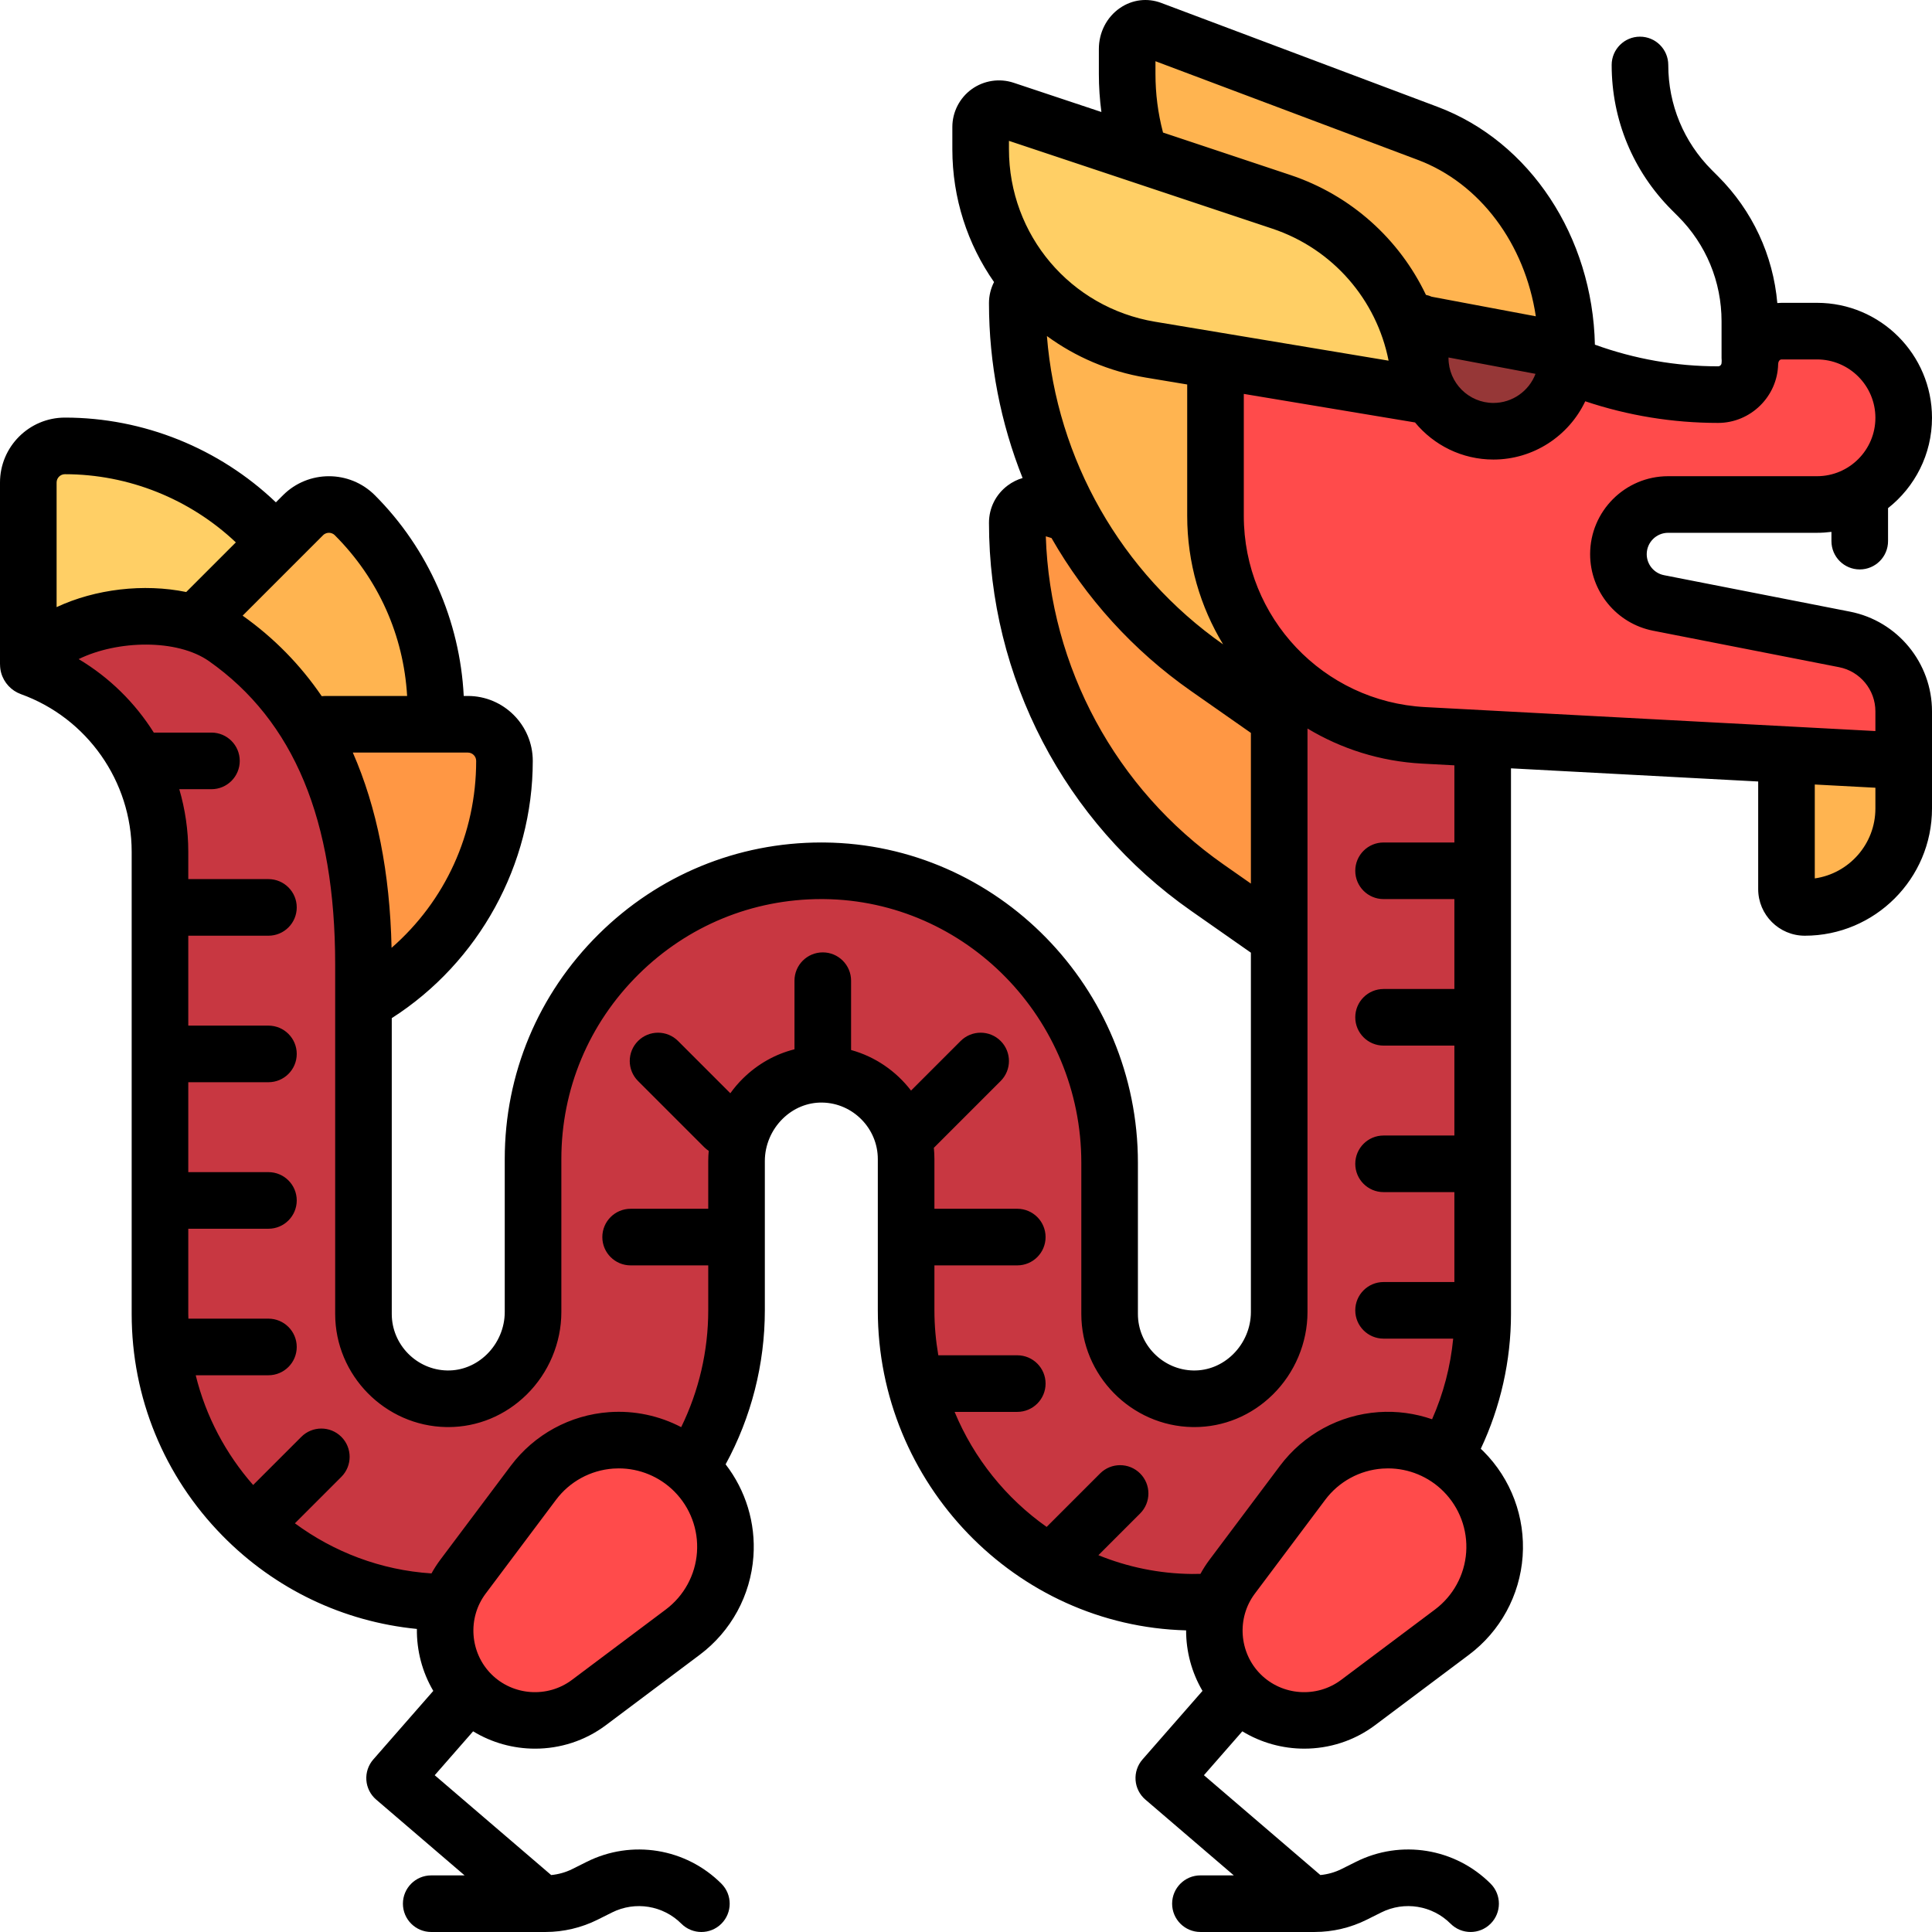 <?xml version="1.0" encoding="iso-8859-1"?>
<!-- Generator: Adobe Illustrator 19.0.0, SVG Export Plug-In . SVG Version: 6.00 Build 0)  -->
<svg version="1.1" id="Capa_1" xmlns="http://www.w3.org/2000/svg" xmlns:xlink="http://www.w3.org/1999/xlink" x="0px" y="0px"
	 viewBox="0 0 512.001 512.001" style="enable-background:new 0 0 512.001 512.001;" xml:space="preserve">
<path style="fill:#FFCF65;" d="M90.368,185.913l4.496,58.442L46.329,176.08L7.5,175.92v-48.05c0-5.361,4.346-9.707,9.707-9.707l0,0
	C55.549,118.164,87.427,147.684,90.368,185.913z"/>
<path style="fill:#FF9744;" d="M366.66,267.924L319.912,235.2c-31.539-22.077-50.322-58.153-50.322-96.651l0,0
	c0-3.251,3.134-5.583,6.248-4.649l90.822,27.247L366.66,267.924L366.66,267.924z"/>
<path style="fill:#FFB450;" d="M504.5,187.566v26.694c0,14.475-11.734,26.209-26.209,26.209c-2.681,0-4.854-2.173-4.854-4.854
	v-48.05H504.5V187.566z M94.032,136.536c-3.791-3.791-9.937-3.791-13.728,0l-33.976,33.976l27.343,27.568l-13.958,82.597
	l38.146-44.504C122.812,207.062,121.144,163.647,94.032,136.536L94.032,136.536z M269.59,80.307L269.59,80.307
	c0,38.498,18.783,74.574,50.322,96.652l46.748,32.724V102.905l-90.822-27.247C272.724,74.724,269.59,77.056,269.59,80.307z"/>
<path style="fill:#FF9744;" d="M133.691,201.642L133.691,201.642c0,38.342-29.52,70.22-67.749,73.161l-0.2,0.015v-36.923
	l10.033-7.132l0.159-38.828h48.05C129.345,191.935,133.691,196.281,133.691,201.642z"/>
<path style="fill:#C83741;" d="M392.927,162.814v185.407c0,42.377-34.682,76.806-77.152,76.395
	c-42.059-0.408-75.644-35.308-75.644-77.369v-40.086c0-12.261-9.872-22.26-22.084-22.467c-12.569-0.213-22.856,10.407-22.856,22.978
	v39.576c0,42.061-33.585,76.961-75.644,77.369c-42.47,0.412-77.152-34.018-77.152-76.395V225.729
	c0-21.953-13.728-41.415-34.293-48.825c-0.582-0.21-0.793-0.92-0.406-1.403l0,0c10.647-13.285,38.083-16.22,52.007-6.423
	c27.65,19.455,36.62,51.432,36.62,86.533v92.611c0,12.261,9.871,22.26,22.084,22.467c12.569,0.213,22.856-10.407,22.856-22.978
	v-40.55c0-42.377,34.682-76.806,77.152-76.394c42.059,0.408,75.644,35.308,75.644,77.369v40.086c0,12.261,9.871,22.26,22.084,22.467
	c12.569,0.213,22.856-10.407,22.856-22.978V162.814H392.927z"/>
<path style="fill:#FF4B4B;" d="M428.899,146.86L428.899,146.86c0,6.296,4.456,11.71,10.634,12.922l49.288,9.664
	c9.109,1.786,15.679,9.769,15.679,19.051v13.144l-127.231-6.772c-30.92-1.646-55.147-27.197-55.147-58.16v-90.38l83.585,45.592
	c15.218,8.301,32.276,12.65,49.611,12.65l0,0c4.589,0,8.32-3.674,8.411-8.242c0.094-4.713,3.699-8.584,8.413-8.584h9.385
	c12.688,0,22.973,10.286,22.973,22.973l0,0c0,12.688-10.286,22.973-22.973,22.973h-39.459
	C434.795,133.692,428.899,139.588,428.899,146.86z M183.975,389.919c-12.167-12.167-32.289-10.737-42.613,3.028l-18.667,24.89
	c-7.116,9.487-6.172,22.763,2.213,31.149l0,0c8.386,8.386,21.661,9.329,31.149,2.214l24.89-18.667
	C194.711,422.208,196.142,402.086,183.975,389.919L183.975,389.919z M387.822,389.919c-12.167-12.167-32.289-10.737-42.613,3.028
	l-18.667,24.89c-7.116,9.487-6.172,22.763,2.213,31.149l0,0c8.386,8.386,21.661,9.329,31.149,2.214l24.89-18.667
	C398.559,422.208,399.989,402.086,387.822,389.919L387.822,389.919z"/>
<path style="fill:#963737;" d="M415.195,94.864L415.195,94.864c0,10.722-8.692,19.414-19.414,19.414
	c-6.957,0-13.041-3.671-16.469-9.17l-35.586-6.691c-7.973-1.499-15.288-4.933-21.604-9.823V61.355
	c6.315,4.889,13.632,8.319,21.604,9.818l32.642,6.137v-1.86h19.414C406.503,75.45,415.195,84.142,415.195,94.864z"/>
<path style="fill:#FFB450;" d="M415.195,92.988l-71.47-13.437c-25.976-4.884-45.015-30.237-45.015-59.945v-6.625
	c0-3.737,3.246-6.376,6.388-5.194l73.26,27.548C400.358,43.606,415.195,66.83,415.195,92.988L415.195,92.988z"/>
<path style="fill:#FFCF65;" d="M379.198,105.057l-71.47-11.912c-25.976-4.329-45.015-26.804-45.015-53.138v-5.873
	c0-3.313,3.246-5.652,6.388-4.604l73.26,24.42C364.361,61.283,379.198,81.869,379.198,105.057L379.198,105.057z"/>
<path d="M490.265,162.092l-49.289-9.664c-2.651-0.52-4.576-2.859-4.576-5.561c0-3.125,2.543-5.668,5.668-5.668h39.459
	c1.296,0,2.571-0.091,3.825-0.249v2.456c0,4.142,3.357,7.5,7.5,7.5s7.5-3.358,7.5-7.5v-8.744
	c7.086-5.585,11.648-14.235,11.648-23.936c0-16.803-13.671-30.473-30.474-30.473h-9.385c-0.383,0-0.758,0.03-1.134,0.057
	c-1.116-12.689-6.586-24.474-15.703-33.591l-1.664-1.664c-7.437-7.436-11.531-17.323-11.531-27.838c0-4.142-3.357-7.5-7.5-7.5
	s-7.5,3.358-7.5,7.5c0,14.522,5.655,28.175,15.926,38.446l1.664,1.664c7.437,7.436,11.531,17.323,11.531,27.838v9.707
	c0,0.255,0.013,0.507,0.038,0.755c-0.01,0.188-0.034,0.372-0.038,0.562c-0.01,0.491-0.42,0.89-0.913,0.89
	c-11.198,0-22.161-1.943-32.652-5.739c-0.618-28.623-17.199-53.816-41.667-63.017l-73.26-27.549
	c-3.702-1.392-7.704-0.889-10.979,1.379c-3.475,2.406-5.549,6.456-5.549,10.835v6.625c0,3.381,0.229,6.746,0.672,10.07l-23.24-7.746
	c-3.759-1.252-7.918-0.618-11.131,1.699c-3.211,2.315-5.129,6.061-5.129,10.021v5.872c0,13.044,4.05,25.21,11.048,35.218
	c-0.86,1.695-1.341,3.594-1.341,5.567c0,16.096,3.11,31.802,8.909,46.37c-1.391,0.406-2.72,1.06-3.929,1.96
	c-3.164,2.354-4.979,5.967-4.979,9.912c0,40.908,20.008,79.335,53.521,102.794l15.888,11.121v95.243
	c0,4.157-1.722,8.234-4.724,11.185c-2.883,2.834-6.62,4.359-10.505,4.293c-8.111-0.137-14.711-6.851-14.711-14.968v-40.086
	c0-46.351-37.266-84.422-83.072-84.867c-0.279-0.003-0.556-0.004-0.834-0.004c-22.228,0-43.152,8.615-59.001,24.309
	c-16.05,15.895-24.889,37.057-24.889,59.588v40.549c0,4.156-1.722,8.233-4.724,11.185c-2.883,2.834-6.629,4.36-10.506,4.293
	c-8.111-0.137-14.711-6.851-14.711-14.968v-78.401c23.094-14.771,37.368-40.713,37.368-68.176c0-9.488-7.719-17.207-17.207-17.207
	h-1.089c-1.006-19.92-9.39-39.033-23.559-53.201c-6.709-6.708-17.624-6.709-24.335,0l-1.888,1.888
	c-14.988-14.32-35.089-22.457-55.906-22.457C7.719,110.67,0,118.389,0,127.877v48.049c0,0.079,0.009,0.156,0.012,0.234
	c0.008,0.73,0.102,1.462,0.304,2.178c0.734,2.605,2.696,4.709,5.244,5.626c17.547,6.323,29.336,23.109,29.336,41.769v122.49
	c0,22.101,8.551,42.974,24.078,58.774c13.917,14.162,32.008,22.774,51.507,24.692c-0.073,5.706,1.396,11.409,4.346,16.418
	l-15.902,18.174c-1.318,1.507-1.979,3.478-1.836,5.475s1.079,3.854,2.6,5.157l23.435,20.088h-8.847c-4.143,0-7.5,3.358-7.5,7.5
	s3.357,7.5,7.5,7.5h30.272c4.774,0,9.556-1.128,13.826-3.264l3.828-1.914c6.138-3.067,13.52-1.869,18.369,2.981
	c1.465,1.464,3.384,2.197,5.304,2.197c1.919,0,3.839-0.732,5.303-2.196c2.93-2.929,2.93-7.678,0.001-10.607
	c-9.424-9.423-23.764-11.751-35.686-5.791l-3.828,1.914c-1.745,0.872-3.656,1.403-5.598,1.591l-30.865-26.455l10.178-11.632
	c4.987,3.041,10.69,4.594,16.415,4.594c6.587,0,13.199-2.048,18.76-6.218l24.89-18.667c8.302-6.226,13.484-15.733,14.22-26.084
	c0.626-8.814-2.036-17.472-7.369-24.381c6.798-12.483,10.394-26.557,10.394-40.819v-39.575c0-4.157,1.722-8.234,4.724-11.185
	c2.883-2.833,6.62-4.364,10.505-4.293c8.111,0.137,14.711,6.851,14.711,14.968v40.086c0,45.886,36.526,83.633,81.7,84.818
	c-0.005,5.58,1.458,11.141,4.344,16.04l-15.902,18.173c-1.318,1.507-1.979,3.479-1.836,5.476s1.079,3.854,2.6,5.157l23.435,20.086
	h-8.847c-4.143,0-7.5,3.358-7.5,7.5s3.357,7.5,7.5,7.5h30.272c4.774,0,9.556-1.128,13.826-3.264l3.828-1.914
	c6.138-3.067,13.521-1.869,18.369,2.981c1.465,1.464,3.384,2.197,5.304,2.197c1.919,0,3.839-0.732,5.303-2.196
	c2.93-2.929,2.93-7.678,0.001-10.607c-9.424-9.423-23.763-11.751-35.686-5.791l-3.828,1.914c-1.745,0.872-3.656,1.403-5.598,1.591
	l-30.865-26.455l10.178-11.632c4.987,3.041,10.69,4.594,16.415,4.594c6.587,0,13.199-2.048,18.76-6.218l24.89-18.667
	c8.302-6.226,13.484-15.733,14.22-26.084c0.735-10.35-3.051-20.495-10.389-27.832c-0.229-0.229-0.469-0.444-0.703-0.666
	c5.241-11.115,8.005-23.383,8.005-35.728V203.618l65.511,3.487v28.516c0,6.811,5.542,12.353,12.354,12.353
	c18.587,0,33.709-15.121,33.709-33.708v-12.619v-1.944v-11.2C512,175.669,502.859,164.562,490.265,162.092z M471.227,96.488
	c0.01-0.478,0.267-1.235,0.915-1.235h9.385c8.532,0,15.474,6.941,15.474,15.473s-6.941,15.473-15.474,15.473h-39.459
	c-11.396,0-20.668,9.271-20.668,20.668c0,9.856,7.02,18.385,16.69,20.281l49.288,9.664c5.575,1.093,9.622,6.01,9.622,11.691v5.234
	l-119.333-6.351c-26.941-1.434-48.045-23.691-48.045-50.67v-32.325l45.377,7.563c4.94,5.999,12.422,9.831,20.782,9.831
	c10.559,0,19.961-6.218,24.328-15.439c11.353,3.801,23.166,5.732,35.208,5.732C463.919,112.078,471.056,105.083,471.227,96.488z
	 M277.443,89.052c7.54,5.515,16.434,9.381,26.221,11.013l10.958,1.826v34.825c0,12.441,3.478,24.098,9.514,34.048
	C297.075,151.787,280.04,121.715,277.443,89.052z M383.867,94.735l23.062,4.336c-1.719,4.562-6.14,7.714-11.147,7.714
	c-6.569,0-11.914-5.345-11.914-11.914v-0.136H383.867z M308.168,34.942c-1.299-4.959-1.957-10.116-1.957-15.328v-3.389
	l69.509,26.137c16.546,6.222,28.395,22.289,31.29,41.462l-27.604-5.19c-0.482-0.214-0.988-0.383-1.517-0.492
	c-7.017-14.711-19.781-26.384-35.986-31.785l-33.697-11.232C308.192,35.064,308.184,35.003,308.168,34.942z M267.383,37.329
	l69.776,23.259c16.058,5.352,27.654,18.846,30.833,34.991l-61.861-10.31c-22.452-3.742-38.748-22.978-38.748-45.739V37.329z
	 M324.213,229.061c-28.529-19.97-45.942-52.259-47.065-86.932l1.512,0.454c9.062,15.852,21.581,29.766,36.952,40.525l15.888,11.121
	v39.932L324.213,229.061z M126.191,201.647c0,19.324-8.217,37.145-22.421,49.536c-0.441-19.911-3.879-37.187-10.269-51.743h30.482
	C125.201,199.44,126.191,200.43,126.191,201.647z M87.169,141.199c0.416,0,1.025,0.112,1.561,0.646
	c11.546,11.546,18.222,26.499,19.163,42.595H86.127c-0.293,0-0.582,0.021-0.866,0.054c-5.691-8.341-12.681-15.465-20.962-21.34
	l21.31-21.309C86.143,141.311,86.752,141.199,87.169,141.199z M17.207,125.67c16.844,0,33.11,6.546,45.295,18.068l-13.154,13.153
	c-11.245-2.308-24.1-0.796-34.348,4.004v-33.018C15,126.66,15.99,125.67,17.207,125.67z M184.704,411.386
	c-0.428,6.011-3.438,11.532-8.258,15.147l-24.89,18.667c-6.46,4.845-15.636,4.193-21.345-1.517
	c-5.71-5.709-6.362-14.885-1.518-21.345l18.667-24.889c3.615-4.821,9.137-7.83,15.147-8.258c0.493-0.035,0.985-0.052,1.477-0.052
	c5.489,0,10.774,2.173,14.686,6.084C182.932,399.485,185.131,405.376,184.704,411.386z M388.552,411.386
	c-0.428,6.011-3.438,11.532-8.258,15.147l-24.89,18.667c-6.46,4.845-15.637,4.193-21.345-1.517
	c-5.71-5.709-6.362-14.885-1.518-21.345l18.667-24.889c3.615-4.821,9.137-7.83,15.147-8.258c0.493-0.035,0.985-0.052,1.477-0.052
	c5.489,0,10.774,2.173,14.686,6.084C386.779,399.485,388.979,405.376,388.552,411.386z M385.427,223.268H366.66
	c-4.143,0-7.5,3.358-7.5,7.5s3.357,7.5,7.5,7.5h18.767v23.828H366.66c-4.143,0-7.5,3.358-7.5,7.5s3.357,7.5,7.5,7.5h18.767v23.828
	H366.66c-4.143,0-7.5,3.358-7.5,7.5s3.357,7.5,7.5,7.5h18.767v23.828H366.66c-4.143,0-7.5,3.358-7.5,7.5s3.357,7.5,7.5,7.5h18.451
	c-0.705,7.376-2.601,14.614-5.594,21.366c-4.516-1.561-9.346-2.231-14.224-1.886c-10.351,0.736-19.858,5.919-26.084,14.22
	l-18.667,24.889c-0.903,1.204-1.703,2.458-2.408,3.749c-0.762,0.018-1.524,0.037-2.286,0.03c-8.732-0.085-17.077-1.857-24.757-4.978
	l11.052-11.053c2.929-2.929,2.929-7.678,0-10.606c-2.93-2.929-7.678-2.929-10.607,0l-14.166,14.166
	c-10.73-7.568-19.266-18.137-24.39-30.483h16.609c4.143,0,7.5-3.358,7.5-7.5s-3.357-7.5-7.5-7.5h-20.928
	c-0.665-3.877-1.031-7.853-1.031-11.914v-11.914h21.959c4.143,0,7.5-3.358,7.5-7.5s-3.357-7.5-7.5-7.5H247.63v-13.172
	c0-1.011-0.052-2.011-0.151-2.997c0.054-0.051,0.111-0.095,0.164-0.148l17.543-17.543c2.929-2.929,2.929-7.678,0-10.606
	c-2.93-2.929-7.678-2.929-10.607,0l-13.144,13.144c-3.941-5.139-9.494-8.992-15.889-10.754v-18.371c0-4.142-3.357-7.5-7.5-7.5
	s-7.5,3.358-7.5,7.5v18.183c-5.075,1.272-9.763,3.902-13.648,7.723c-1.235,1.214-2.351,2.532-3.355,3.925l-13.849-13.849
	c-2.929-2.929-7.677-2.93-10.607,0c-2.929,2.929-2.929,7.677,0,10.606l17.543,17.543c0.37,0.37,0.769,0.692,1.19,0.969
	c-0.08,0.892-0.128,1.788-0.128,2.687v12.661h-20.568c-4.143,0-7.5,3.358-7.5,7.5s3.357,7.5,7.5,7.5h20.568v11.914
	c0,10.744-2.47,21.358-7.168,30.957c-5.811-3.031-12.403-4.45-19.078-3.977c-10.351,0.736-19.858,5.919-26.084,14.22l-18.667,24.889
	c-0.875,1.167-1.657,2.382-2.346,3.632c-13.464-0.871-25.904-5.689-36.198-13.28l12.31-12.31c2.929-2.929,2.929-7.678,0-10.606
	c-2.93-2.929-7.678-2.929-10.607,0l-12.768,12.763c-7.228-8.23-12.537-18.167-15.218-29.084h19.27c4.143,0,7.5-3.358,7.5-7.5
	s-3.357-7.5-7.5-7.5H49.927c-0.007-0.412-0.031-0.82-0.031-1.233v-22.595h21.243c4.143,0,7.5-3.358,7.5-7.5s-3.357-7.5-7.5-7.5
	H49.896v-23.828h21.243c4.143,0,7.5-3.358,7.5-7.5s-3.357-7.5-7.5-7.5H49.896v-23.828h21.243c4.143,0,7.5-3.358,7.5-7.5
	s-3.357-7.5-7.5-7.5H49.896v-7.24c0-5.707-0.831-11.28-2.383-16.588h8.523c4.143,0,7.5-3.358,7.5-7.5s-3.357-7.5-7.5-7.5H40.932
	c-0.057,0-0.113,0.007-0.169,0.009c-4.966-7.9-11.763-14.623-19.923-19.484c10.345-5.056,26.122-5.382,34.549,0.545
	c22.499,15.83,33.436,42.129,33.436,80.398v92.609c0,16.248,13.215,29.69,29.457,29.965c0.168,0.003,0.336,0.004,0.503,0.004
	c7.762,0,15.121-3.042,20.773-8.599c5.851-5.753,9.207-13.728,9.207-21.88v-40.549c0-18.497,7.261-35.874,20.444-48.93
	c13.018-12.892,30.199-19.967,48.449-19.967c0.228,0,0.457,0.001,0.685,0.003c37.615,0.365,68.218,31.708,68.218,69.868v40.086
	c0,16.248,13.215,29.69,29.457,29.965c0.168,0.003,0.336,0.004,0.503,0.004c7.761,0,15.12-3.042,20.772-8.599
	c5.851-5.753,9.207-13.729,9.207-21.881V193.065c8.936,5.379,19.268,8.708,30.371,9.299l8.557,0.456v20.448H385.427z
	 M480.938,232.788v-24.885L497,208.758v5.508C497,223.684,490.006,231.499,480.938,232.788z"/>
<g>
</g>
<g>
</g>
<g>
</g>
<g>
</g>
<g>
</g>
<g>
</g>
<g>
</g>
<g>
</g>
<g>
</g>
<g>
</g>
<g>
</g>
<g>
</g>
<g>
</g>
<g>
</g>
<g>
</g>
</svg>
